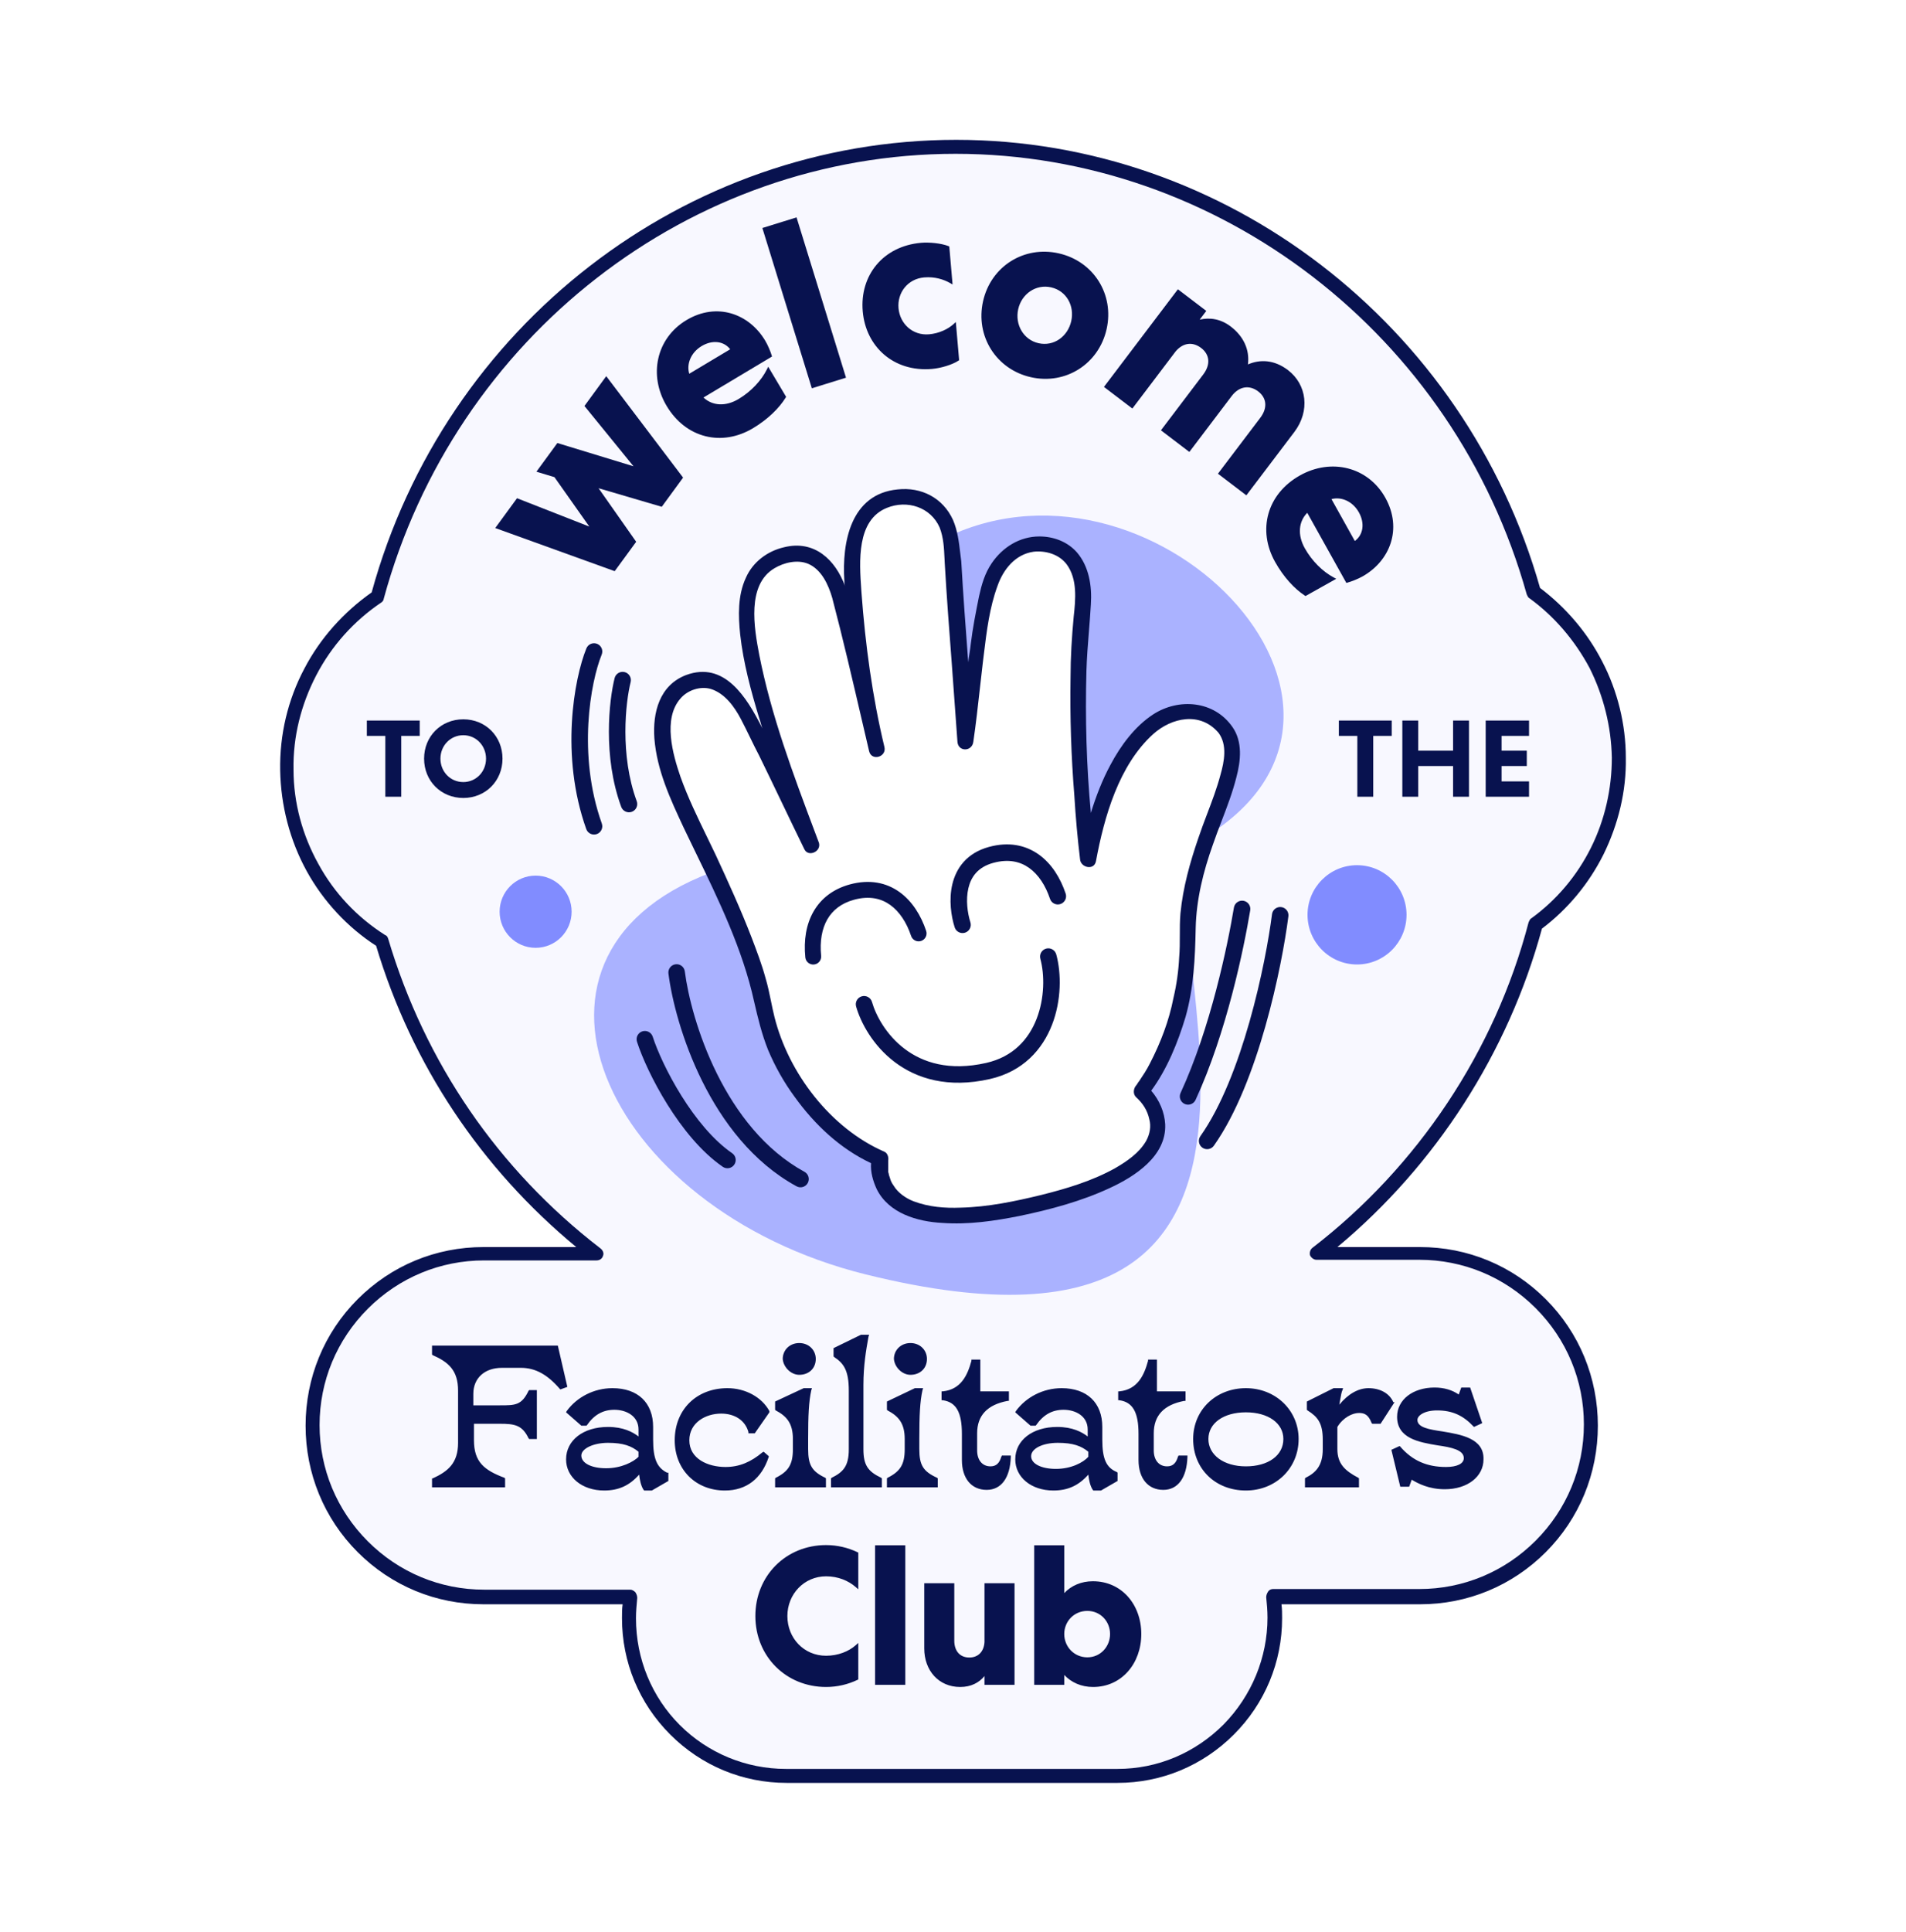 <svg width="300" height="304" viewBox="0 0 300 304" fill="none" xmlns="http://www.w3.org/2000/svg">
  <g filter="url(#filter0_d_1077_2468)">
    <path d="M223.341 197.06H207.149C224.006 184.066 236.123 165.868 241.628 145.28C245.722 142.261 249.046 138.315 251.327 133.763C253.609 129.211 254.784 124.183 254.757 119.089C254.73 113.995 253.501 108.979 251.171 104.452C248.84 99.925 245.475 96.014 241.349 93.04C230.045 52.57 193.62 22.94 150.421 22.94C106.992 22.94 70.398 52.94 59.314 93.72C54.856 96.709 51.212 100.765 48.713 105.521C46.214 110.277 44.939 115.583 45.002 120.958C45.066 126.333 46.466 131.608 49.077 136.303C51.687 140.999 55.425 144.968 59.952 147.85C65.754 167.406 77.565 184.627 93.703 197.06H76.045C68.9 197.06 62.049 199.905 56.997 204.968C51.945 210.032 49.107 216.899 49.107 224.06C49.107 231.221 51.945 238.088 56.997 243.152C62.049 248.215 68.9 251.06 76.045 251.06H99.081C98.937 252.164 98.864 253.276 98.861 254.39C98.864 260.976 101.476 267.292 106.123 271.948C110.771 276.604 117.073 279.22 123.643 279.22H175.742C182.312 279.22 188.613 276.604 193.259 271.947C197.904 267.291 200.514 260.975 200.514 254.39C200.517 253.276 200.444 252.164 200.295 251.06H223.341C230.485 251.06 237.337 248.215 242.388 243.152C247.44 238.088 250.278 231.221 250.278 224.06C250.278 216.899 247.44 210.032 242.388 204.968C237.337 199.905 230.485 197.06 223.341 197.06Z" fill="white"/>
    <path d="M76.045 255.06H94.869C95.043 262.462 98.053 269.525 103.292 274.774C108.689 280.181 116.009 283.22 123.643 283.22H175.742C183.376 283.22 190.695 280.18 196.09 274.773C201.327 269.523 204.335 262.461 204.506 255.06H223.341C231.549 255.06 239.419 251.792 245.22 245.977C251.021 240.163 254.278 232.279 254.278 224.06C254.278 215.841 251.021 207.957 245.22 202.143C239.419 196.328 231.549 193.06 223.341 193.06H217.91C230.814 180.655 240.237 164.987 245.13 147.633C249.216 144.365 252.552 140.246 254.903 135.555C257.467 130.44 258.787 124.791 258.757 119.067C258.726 113.344 257.346 107.709 254.727 102.621C252.326 97.956 248.946 93.873 244.825 90.649C232.65 49.222 195.044 18.94 150.421 18.94C105.586 18.94 67.828 49.561 55.846 91.267C51.398 94.526 47.745 98.764 45.172 103.66C42.364 109.005 40.931 114.967 41.002 121.006C41.074 127.044 42.647 132.971 45.58 138.247C48.268 143.081 52.019 147.23 56.542 150.383C61.627 166.658 70.729 181.326 82.938 193.06H76.045C67.837 193.06 59.967 196.328 54.165 202.143C48.365 207.957 45.107 215.841 45.107 224.06C45.107 232.279 48.365 240.163 54.165 245.977C59.967 251.792 67.837 255.06 76.045 255.06ZM204.514 254.395C204.517 253.28 204.454 252.167 204.326 251.06H223.341C230.485 251.06 237.337 248.215 242.388 243.152C247.44 238.088 250.278 231.221 250.278 224.06C250.278 216.899 247.44 210.032 242.388 204.968C237.337 199.905 230.485 197.06 223.341 197.06H213.495L204.514 254.395Z" stroke="white" stroke-width="8" stroke-linecap="round" stroke-linejoin="round"/>
  </g>
  <path d="M223.341 197.06H207.149C224.006 184.066 236.123 165.868 241.628 145.28C245.722 142.261 249.046 138.315 251.327 133.763C253.609 129.211 254.784 124.183 254.757 119.089C254.73 113.995 253.501 108.979 251.171 104.452C248.84 99.925 245.475 96.014 241.349 93.04C230.045 52.57 193.62 22.94 150.421 22.94C106.992 22.94 70.398 52.94 59.314 93.72C54.856 96.709 51.212 100.765 48.713 105.521C46.214 110.277 44.939 115.583 45.002 120.958C45.066 126.333 46.466 131.608 49.077 136.303C51.687 140.999 55.425 144.968 59.952 147.85C65.754 167.406 77.565 184.627 93.703 197.06H76.045C68.9 197.06 62.049 199.905 56.997 204.968C51.945 210.032 49.107 216.899 49.107 224.06C49.107 231.221 51.945 238.088 56.997 243.152C62.049 248.215 68.9 251.06 76.045 251.06H99.081C98.937 252.164 98.864 253.276 98.861 254.39C98.864 260.976 101.476 267.292 106.123 271.948C110.771 276.604 117.073 279.22 123.643 279.22H175.742C182.312 279.22 188.613 276.604 193.259 271.947C197.904 267.291 200.514 260.975 200.514 254.39C200.517 253.276 200.444 252.164 200.295 251.06H223.341C230.485 251.06 237.337 248.215 242.388 243.152C247.44 238.088 250.278 231.221 250.278 224.06C250.278 216.899 247.44 210.032 242.388 204.968C237.337 199.905 230.485 197.06 223.341 197.06Z" fill="#F8F8FF"/>
  <path d="M242.7 146.1C246.8 143 250.1 139 252.4 134.4C254.7 129.7 256 124.5 255.9 119.2C255.9 114 254.6 108.7 252.2 104.1C249.9 99.6 246.5 95.6 242.4 92.5C230.6 51 192.9 22 150.5 22C107.8 22 70 51.3 58.5 93.2C54.1 96.3 50.4 100.4 47.9 105.2C45.3 110.1 44 115.6 44.1 121.2C44.2 126.7 45.6 132.2 48.3 137.1C50.9 141.8 54.7 145.9 59.2 148.8C64.8 167.5 75.7 183.8 90.7 196.2H76.1C68.6 196.2 61.6 199.1 56.3 204.4C51 209.7 48.1 216.8 48.1 224.3C48.1 231.8 51 238.9 56.3 244.2C61.6 249.5 68.6 252.4 76.1 252.4H98C97.9 253.1 97.9 253.9 97.9 254.6C97.9 261.5 100.6 268 105.5 272.9C110.4 277.8 116.9 280.5 123.8 280.5H175.9C182.8 280.5 189.3 277.8 194.2 272.9C199.1 268 201.8 261.5 201.8 254.6C201.8 253.9 201.8 253.1 201.7 252.4H223.5C231 252.4 238 249.5 243.3 244.2C248.6 238.9 251.5 231.8 251.5 224.3C251.5 216.8 248.6 209.7 243.3 204.4C238 199.1 231 196.2 223.5 196.2H210.5C226 183.3 237.4 165.6 242.7 146.1ZM206.6 196.3C206.2 196.6 206.1 197.1 206.2 197.5C206.4 197.9 206.8 198.2 207.2 198.2H223.4C230.3 198.2 236.8 200.9 241.7 205.8C246.6 210.7 249.3 217.2 249.3 224.1C249.3 231 246.6 237.5 241.7 242.4C236.8 247.3 230.3 250 223.4 250H200.4C200.1 250 199.8 250.1 199.6 250.4C199.4 250.7 199.3 251 199.3 251.3C199.4 252.3 199.5 253.4 199.5 254.5C199.5 260.8 197 266.8 192.6 271.3C188.1 275.8 182.2 278.3 175.9 278.3H123.7C117.4 278.3 111.4 275.8 107 271.4C102.6 267 100.1 261 100.1 254.6C100.1 253.5 100.2 252.5 100.3 251.4C100.3 251.1 100.2 250.8 100 250.5C99.8 250.3 99.5 250.1 99.2 250.1H76.2C69.3 250.1 62.8 247.4 57.9 242.5C53 237.6 50.3 231.1 50.3 224.2C50.3 217.3 53 210.8 57.9 205.9C62.8 201 69.3 198.3 76.2 198.3H93.9C94.4 198.3 94.8 198 94.9 197.6C95.1 197.2 94.9 196.7 94.5 196.4C78.4 184 66.9 167.2 61.1 147.7C61 147.4 60.9 147.2 60.6 147.1C56.2 144.3 52.6 140.5 50.1 135.9C47.6 131.4 46.2 126.3 46.2 121.1C46.1 115.9 47.4 110.8 49.8 106.2C52.2 101.6 55.7 97.7 60 94.8C60.2 94.7 60.4 94.4 60.4 94.2C71.6 53 108.6 24.2 150.4 24.2C191.9 24.2 228.9 52.7 240.3 93.5C240.4 93.7 240.5 94 240.7 94.1C244.7 97 247.9 100.8 250.2 105.1C252.4 109.5 253.6 114.3 253.7 119.2C253.7 124.1 252.6 129 250.4 133.4C248.2 137.8 245 141.6 241 144.5C240.8 144.6 240.7 144.9 240.6 145.1C235.3 165.4 223.1 183.6 206.6 196.3Z" fill="#08124F"/>
  <path d="M60.65 125.35H63.154V115.777H66.063V113.362H57.741V115.777H60.65V125.35Z" fill="#08124F"/>
  <path d="M66.751 119.356C66.751 122.864 69.413 125.544 72.921 125.544C76.43 125.544 79.092 122.864 79.092 119.356C79.092 115.847 76.43 113.168 72.921 113.168C69.413 113.168 66.751 115.847 66.751 119.356ZM69.325 119.356C69.325 117.328 70.876 115.671 72.921 115.671C74.949 115.671 76.5 117.328 76.5 119.356C76.5 121.401 74.949 123.041 72.921 123.041C70.876 123.041 69.325 121.401 69.325 119.356Z" fill="#08124F"/>
  <path d="M78.34 82.955L96.663 89.569L99.832 85.236L93.612 76.381L104.065 79.449L107.212 75.146L95.425 59.593L92.301 63.865L100.409 73.828L87.825 69.986L84.833 74.077L87.422 74.861L93.428 83.373L81.465 78.683L78.34 82.955Z" fill="#08124F"/>
  <path fill-rule="evenodd" clip-rule="evenodd" d="M77.948 83.075L81.378 78.385L92.757 82.846L87.27 75.071L84.43 74.211L87.729 69.701L99.711 73.359L91.991 63.873L95.421 59.182L107.517 75.143L104.16 79.732L94.214 76.813L100.133 85.239L96.752 89.862L77.948 83.075ZM78.73 82.835L96.573 89.276L99.53 85.233L93.008 75.948L103.968 79.165L106.906 75.148L95.428 60.003L92.609 63.857L101.106 74.297L87.919 70.271L85.234 73.942L87.573 74.65L94.099 83.899L81.55 78.98L78.73 82.835Z" fill="#08124F"/>
  <path d="M121.225 55.98C121.047 55.387 120.638 54.406 120.235 53.729C117.759 49.567 112.819 47.797 108.179 50.57C103.539 53.344 102.324 59.012 105.126 63.722C108.101 68.723 113.628 70.011 118.397 67.16C120.717 65.774 122.472 64.025 123.449 62.435L120.935 58.209C120.041 60.011 118.389 61.786 116.391 62.98C114.136 64.329 111.814 64.098 110.334 62.49L121.225 55.98ZM110.315 54.235C112.184 53.118 114.241 53.419 115.285 55.026L108.357 59.167C107.68 57.516 108.382 55.391 110.315 54.235Z" fill="#08124F"/>
  <path fill-rule="evenodd" clip-rule="evenodd" d="M104.916 63.848C102.05 59.031 103.287 53.208 108.053 50.359C112.822 47.508 117.908 49.339 120.445 53.603C120.859 54.299 121.275 55.298 121.459 55.909L121.514 56.092L110.727 62.54C112.118 63.849 114.197 64.006 116.265 62.77C118.226 61.597 119.844 59.856 120.715 58.1L120.915 57.697L123.735 62.437L123.657 62.564C122.657 64.192 120.87 65.967 118.522 67.371C116.087 68.827 113.447 69.231 111.029 68.623C108.61 68.015 106.433 66.399 104.916 63.848ZM108.303 50.781C103.789 53.479 102.597 58.992 105.336 63.596C106.793 66.046 108.867 67.574 111.148 68.148C113.43 68.721 115.938 68.345 118.272 66.95C120.502 65.617 122.195 63.95 123.162 62.432L120.947 58.71C119.996 60.419 118.406 62.061 116.516 63.191C114.183 64.586 111.728 64.367 110.153 62.656L109.949 62.434L120.932 55.869C120.738 55.287 120.377 54.448 120.024 53.854C117.609 49.795 112.814 48.084 108.303 50.781ZM108.487 58.803L114.931 54.951C113.938 53.663 112.138 53.431 110.44 54.446C108.703 55.484 108.037 57.32 108.487 58.803ZM108.13 59.26C107.401 57.481 108.167 55.234 110.189 54.025C112.142 52.858 114.357 53.148 115.489 54.892L115.628 55.106L108.238 59.523L108.13 59.26Z" fill="#08124F"/>
  <path d="M125.213 34.509L120.301 36.033L127.942 60.783L132.854 59.259L125.213 34.509Z" fill="#08124F"/>
  <path fill-rule="evenodd" clip-rule="evenodd" d="M119.995 35.871L125.375 34.202L133.161 59.42L127.781 61.089L119.995 35.871ZM120.608 36.194L128.104 60.476L132.548 59.097L125.052 34.815L120.608 36.194Z" fill="#08124F"/>
  <path d="M150.244 51.176C149.373 51.966 147.933 52.693 146.255 52.839C143.532 53.077 141.405 51.083 141.182 48.509C140.959 45.935 142.714 43.64 145.437 43.403C147.152 43.253 148.621 43.726 149.649 44.313L149.184 38.942C148.094 38.511 146.238 38.335 145.007 38.442C139.114 38.956 135.56 43.475 136.036 48.958C136.508 54.403 140.792 58.313 146.685 57.8C147.953 57.689 149.714 57.197 150.709 56.546L150.244 51.176Z" fill="#08124F"/>
  <path fill-rule="evenodd" clip-rule="evenodd" d="M135.792 48.979C135.305 43.364 138.957 38.725 144.986 38.199C146.242 38.089 148.139 38.266 149.273 38.715L149.414 38.771L149.933 44.756L149.528 44.525C148.536 43.959 147.116 43.502 145.458 43.646C142.877 43.871 141.213 46.041 141.425 48.488C141.638 50.937 143.655 52.821 146.233 52.596C147.858 52.454 149.248 51.749 150.08 50.995L150.445 50.664L150.965 56.671L150.843 56.751C149.803 57.43 147.999 57.93 146.706 58.043C140.675 58.569 136.275 54.555 135.792 48.979ZM145.028 38.686C139.271 39.188 135.815 43.587 136.279 48.937C136.739 54.251 140.909 58.058 146.663 57.556C147.854 57.452 149.482 57.003 150.453 56.419L150.041 51.661C149.122 52.36 147.792 52.95 146.276 53.082C143.409 53.333 141.173 51.228 140.939 48.53C140.705 45.83 142.551 43.409 145.416 43.16C146.975 43.023 148.337 43.385 149.367 43.888L148.953 39.117C147.893 38.742 146.18 38.585 145.028 38.686Z" fill="#08124F"/>
  <path d="M154.972 47.442C153.769 52.789 156.968 57.899 162.314 59.106C167.66 60.314 172.737 57.073 173.94 51.726C175.143 46.378 171.936 41.305 166.589 40.098C161.243 38.891 156.175 42.095 154.972 47.442ZM160.025 48.583C160.593 46.056 162.967 44.398 165.494 44.969C168.057 45.548 169.418 48.049 168.85 50.576C168.281 53.103 165.973 54.814 163.409 54.235C160.883 53.664 159.457 51.11 160.025 48.583Z" fill="#08124F"/>
  <path fill-rule="evenodd" clip-rule="evenodd" d="M154.732 47.388C155.965 41.909 161.165 38.622 166.643 39.859C172.121 41.096 175.411 46.3 174.178 51.78C172.946 57.258 167.739 60.583 162.26 59.345C156.78 58.108 153.5 52.866 154.732 47.388ZM166.535 40.337C161.321 39.159 156.383 42.281 155.21 47.496C154.037 52.712 157.154 57.69 162.367 58.867C167.58 60.044 172.527 56.888 173.7 51.672C174.874 46.456 171.75 41.514 166.535 40.337ZM165.44 45.208C163.058 44.67 160.805 46.229 160.264 48.637C159.721 51.048 161.083 53.459 163.463 53.996C165.876 54.541 168.067 52.937 168.611 50.522C169.153 48.11 167.855 45.754 165.44 45.208ZM159.786 48.529C160.381 45.883 162.876 44.127 165.547 44.73C168.259 45.342 169.683 47.988 169.089 50.63C168.495 53.27 166.069 55.087 163.355 54.474C160.682 53.87 159.191 51.173 159.786 48.529Z" fill="#08124F"/>
  <path d="M189.524 48.964L185.443 45.858L174.103 60.825L178.184 63.93L184.856 55.125C186.13 53.631 187.773 53.46 189.213 54.556C190.653 55.652 190.862 57.375 189.587 59.058L183.074 67.653L187.154 70.758L193.667 62.163C194.942 60.48 196.714 60.265 198.184 61.384C199.624 62.48 199.832 64.203 198.557 65.886L192.045 74.481L196.125 77.587L203.526 67.82C205.962 64.604 205.442 60.607 202.562 58.415C200.312 56.702 197.984 56.778 196.103 57.763C196.583 55.38 195.662 53.162 193.562 51.564C191.791 50.217 189.871 50.129 188.18 50.737L189.524 48.964Z" fill="#08124F"/>
  <path fill-rule="evenodd" clip-rule="evenodd" d="M188.829 50.288C190.401 49.922 192.117 50.155 193.71 51.368C195.738 52.911 196.716 55.032 196.422 57.337C198.3 56.518 200.548 56.572 202.711 58.219C205.709 60.5 206.233 64.654 203.722 67.969L196.173 77.932L191.701 74.528L198.362 65.737C198.972 64.932 199.21 64.14 199.144 63.438C199.079 62.738 198.709 62.093 198.035 61.58C197.345 61.055 196.601 60.854 195.891 60.966C195.18 61.079 194.47 61.511 193.863 62.312L187.202 71.104L182.73 67.7L189.391 58.909C190.001 58.104 190.239 57.312 190.174 56.61C190.108 55.91 189.738 55.265 189.065 54.752C188.386 54.236 187.678 54.03 187.002 54.114C186.327 54.197 185.652 54.572 185.047 55.28L178.231 64.275L173.759 60.872L185.396 45.513L189.868 48.917L188.829 50.288ZM193.413 51.76C191.718 50.469 189.886 50.385 188.264 50.969L187.483 51.25L189.179 49.011L185.491 46.203L174.448 60.777L178.137 63.585L184.664 54.97L184.669 54.965C185.337 54.181 186.119 53.726 186.942 53.625C187.766 53.523 188.6 53.78 189.362 54.36C190.129 54.944 190.583 55.708 190.663 56.564C190.743 57.417 190.448 58.328 189.783 59.207L183.419 67.606L187.108 70.413L193.471 62.014C194.139 61.133 194.953 60.616 195.814 60.48C196.676 60.343 197.552 60.594 198.333 61.188C199.099 61.772 199.554 62.536 199.634 63.392C199.714 64.245 199.419 65.157 198.753 66.035L192.39 74.434L196.078 77.241L203.33 67.67C205.692 64.553 205.177 60.714 202.414 58.611C200.245 56.96 198.02 57.037 196.217 57.981L195.76 58.22L195.862 57.714C196.322 55.435 195.448 53.309 193.413 51.76Z" fill="#08124F"/>
  <path d="M212.034 91.421C212.634 91.257 213.629 90.873 214.32 90.485C218.565 88.105 220.483 83.18 217.836 78.436C215.189 73.692 209.54 72.317 204.736 75.011C199.635 77.871 198.183 83.399 200.904 88.275C202.227 90.647 203.93 92.46 205.496 93.486L209.807 91.069C208.025 90.121 206.293 88.411 205.153 86.368C203.867 84.062 204.165 81.732 205.82 80.285L212.034 91.421ZM214.099 80.488C215.165 82.399 214.804 84.461 213.162 85.468L209.21 78.385C210.885 77.748 212.996 78.511 214.099 80.488Z" fill="#08124F"/>
  <path fill-rule="evenodd" clip-rule="evenodd" d="M204.616 74.796C209.529 72.041 215.332 73.443 218.051 78.316C220.771 83.192 218.789 88.261 214.439 90.7C213.729 91.098 212.715 91.49 212.098 91.659L211.912 91.709L205.759 80.68C204.405 82.045 204.188 84.132 205.368 86.248C206.487 88.253 208.186 89.928 209.922 90.851L210.321 91.063L205.486 93.774L205.361 93.692C203.757 92.642 202.028 90.796 200.689 88.395C199.299 85.905 198.97 83.237 199.65 80.82C200.329 78.403 202.013 76.255 204.616 74.796ZM217.621 78.556C215.046 73.941 209.552 72.593 204.855 75.226C202.357 76.627 200.765 78.673 200.123 80.953C199.482 83.234 199.787 85.769 201.118 88.155C202.391 90.435 204.013 92.183 205.507 93.197L209.304 91.069C207.617 90.066 206.017 88.421 204.939 86.489C203.607 84.103 203.898 81.638 205.659 80.099L205.887 79.9L212.153 91.13C212.742 90.95 213.594 90.609 214.2 90.27C218.34 87.949 220.194 83.168 217.621 78.556ZM209.571 78.526L213.247 85.115C214.568 84.15 214.853 82.344 213.884 80.608C212.893 78.832 211.071 78.112 209.571 78.526ZM209.123 78.154C210.928 77.469 213.16 78.299 214.314 80.368C215.427 82.363 215.072 84.585 213.29 85.678L213.072 85.812L208.856 78.256L209.123 78.154Z" fill="#08124F"/>
  <path d="M189.13 132.03C177.068 139.15 217.783 220.72 136.254 200.5C94.691 190.19 76.583 149.24 113.467 136.72C147.008 125.32 111.95 104.53 147.457 85.31C180.6 67.39 224.039 111.4 189.13 132.03Z" fill="#AAB2FF"/>
  <path fill-rule="evenodd" clip-rule="evenodd" d="M130.024 243.087C123.698 243.087 118.893 247.925 118.893 254.25C118.893 260.574 123.698 265.412 130.024 265.412C131.804 265.412 133.488 264.999 134.951 264.299L135.093 264.232V258.481L134.677 258.851C133.606 259.803 131.925 260.497 130.024 260.497C126.533 260.497 123.932 257.727 123.932 254.25C123.932 250.803 126.564 248.002 130.024 248.002C131.921 248.002 133.542 248.694 134.679 249.681L135.093 250.041V244.268L134.951 244.2C133.488 243.5 131.804 243.087 130.024 243.087ZM142.493 243.118H137.734V265.07H142.493V243.118ZM167.51 243.118H162.782V265.07H167.51V263.52C168.615 264.697 170.188 265.412 172.048 265.412C176.534 265.412 179.636 261.728 179.636 257.079C179.636 252.428 176.533 248.776 172.017 248.776C170.186 248.776 168.616 249.467 167.51 250.639V243.118ZM150.203 249.087H145.475V259.348C145.475 261.065 146.029 262.581 147.021 263.671C148.014 264.763 149.435 265.412 151.134 265.412C152.841 265.412 154.107 264.732 154.957 263.693V265.07H159.685V249.087H154.957V258.346C154.912 259.104 154.658 259.708 154.255 260.122C153.852 260.535 153.282 260.777 152.565 260.777C151.819 260.777 151.237 260.514 150.839 260.068C150.438 259.619 150.203 258.96 150.203 258.136V249.087ZM167.51 257.079C167.51 255.097 169.051 253.442 171.147 253.442C173.207 253.442 174.721 255.093 174.721 257.079C174.721 259.067 173.204 260.746 171.147 260.746C169.054 260.746 167.51 259.063 167.51 257.079Z" fill="#08124F"/>
  <path fill-rule="evenodd" clip-rule="evenodd" d="M135.9 217.9V228C135.9 230.5 136.6 231.5 138.7 232.5L138.8 232.6V234H130.8V232.6L130.9 232.5C132.7 231.6 133.6 230.7 133.6 228V218.8C133.6 215.6 132.8 214.5 131.3 213.5L131.2 213.4V212.1L135.5 210H136.8L136.7 210.3L136.644 210.616C136.342 212.315 135.9 214.798 135.9 217.9ZM125.8 216.3C127.3 216.3 128.4 215.3 128.4 213.8C128.4 212.4 127.3 211.3 125.8 211.3C124.3 211.3 123.2 212.4 123.2 213.8C123.3 215.1 124.5 216.3 125.8 216.3ZM68 211.7H87.8L89.3 218.2L88.2 218.6L88.1 218.5C86.2 216.3 84.3 215.2 82 215.2H79C76.3 215.2 74.5 216.8 74.5 219.3V221.1H78.7C81.1 221.1 82.1 221.1 83.2 218.8L83.3 218.7H84.5V226.4H83.3L83.2 226.3C82.2 224.2 81 224 78.7 224H74.6V226.6C74.6 230 76.2 231.3 79.4 232.5L79.5 232.6V234H68V232.6H68.1C70.5 231.5 72.1 230.2 72.1 227V218.8C72.1 215.6 70.6 214.3 68.1 213.2L68 213.1V211.7ZM102.8 224.5V226.5C102.8 229.5 103.4 230.9 105 231.7H105.2V233L102.6 234.5H101.4L101.3 234.4C100.9 233.8 100.7 232.9 100.6 232C99.1 233.7 97.4 234.5 95.1 234.5C91.6 234.5 89.1 232.4 89.1 229.6C89.1 226.6 91.8 224.5 95.7 224.5C98.1 224.5 99.6 225.3 100.5 226V224.9C100.5 222.8 98.6 221.8 96.7 221.8C94.9 221.8 93.5 222.6 92.4 224.2L92.3 224.3H91.5L89.1 222.2L89.2 222C90.8 219.8 93.5 218.4 96.4 218.4C100.4 218.4 102.8 220.7 102.8 224.5ZM100.5 228.4C99.4 227.5 98.1 227 95.7 227C93.4 227 91.5 227.9 91.5 229C91.5 230.2 93.1 231 95.4 231C97.8 231 99.7 230 100.5 229.2V228.4ZM113.5 222.4C115.7 222.4 117.3 223.5 117.8 225.3V225.5H118.8L121.1 222.2V222C119.9 219.8 117.3 218.4 114.5 218.4C109.6 218.4 106.2 221.8 106.2 226.6C106.2 231.2 109.5 234.5 114.1 234.5C117.5 234.5 119.9 232.6 121 229.2V229.1L120.2 228.4L120 228.5C118.2 230 116.4 230.8 114.2 230.8C111.4 230.8 108.5 229.5 108.5 226.6C108.5 223.8 111.1 222.4 113.5 222.4ZM127.2 226.3V228C127.2 230.5 127.8 231.5 129.9 232.5L130 232.6V234H122V232.6L122.1 232.5C124.1 231.5 124.8 230.4 124.8 228V226.4C124.8 223.9 123.8 222.8 122.1 221.9L122 221.8V220.5L126.5 218.4H127.8L127.7 218.7C127.3 220.5 127.2 222.7 127.2 226.3ZM144.7 228V226.3C144.7 222.7 144.8 220.5 145.2 218.7L145.3 218.4H144L139.6 220.5V221.8L139.7 221.9C141.4 222.8 142.4 223.9 142.4 226.4V228C142.4 230.4 141.7 231.5 139.7 232.5L139.6 232.6V234H147.6V232.6L147.5 232.5C145.3 231.5 144.7 230.5 144.7 228ZM145.9 213.8C145.9 215.3 144.8 216.3 143.3 216.3C142 216.3 140.8 215.1 140.7 213.8C140.7 212.4 141.8 211.3 143.3 211.3C144.8 211.3 145.9 212.4 145.9 213.8ZM157.6 229.2C157.3 230.2 156.8 230.7 155.9 230.7C154.6 230.7 153.8 229.7 153.8 228.2V225.5C153.8 222.7 155.4 221 158.6 220.4H158.8V218.9H154.3V213.9H152.9V214.1C152.3 216.3 151.3 218.6 148.4 218.9H148.2V220.3H148.4C150.5 220.6 151.4 222.2 151.4 225.6V229.7C151.4 232.6 152.9 234.4 155.3 234.4C157.6 234.4 159 232.5 159.1 229.2V229H157.7L157.6 229.2ZM167.1 218.4C171.1 218.4 173.5 220.7 173.5 224.5V226.5C173.5 229.5 174.1 230.9 175.8 231.6L175.9 231.7V233L173.3 234.5H172.1L172 234.4C171.6 233.8 171.4 232.9 171.3 232C169.8 233.7 168.1 234.5 165.8 234.5C162.3 234.5 159.8 232.4 159.8 229.6C159.8 226.6 162.5 224.5 166.4 224.5C168.8 224.5 170.3 225.3 171.2 226V224.9C171.2 222.8 169.3 221.8 167.4 221.8C165.6 221.8 164.2 222.6 163.1 224.2L163 224.3H162.2L159.8 222.2L159.9 222C161.5 219.8 164.2 218.4 167.1 218.4ZM171.3 228.4C170.2 227.5 168.9 227 166.5 227C164.1 227 162.3 227.9 162.3 229.1C162.3 230.3 163.9 231.1 166.2 231.1C168.6 231.1 170.5 230.1 171.3 229.2V228.4ZM185.4 229.2C185.1 230.2 184.6 230.7 183.7 230.7C182.4 230.7 181.6 229.7 181.6 228.2V225.5C181.6 222.7 183.2 221 186.4 220.4H186.6V218.9H182.1V213.9H180.7V214.1C180.1 216.3 179.1 218.6 176.2 218.9H176V220.3H176.2C178.3 220.6 179.2 222.2 179.2 225.6V229.7C179.2 232.6 180.7 234.4 183.1 234.4C185.4 234.4 186.8 232.5 186.9 229.2V229H185.5L185.4 229.2ZM187.8 226.4C187.8 221.8 191.4 218.4 196.1 218.4C200.8 218.4 204.4 221.9 204.4 226.4C204.4 231 200.8 234.5 196.1 234.5C191.3 234.5 187.8 231.1 187.8 226.4ZM190.2 226.4C190.2 228.9 192.6 230.7 196.1 230.7C199.6 230.7 202 229 202 226.4C202 223.9 199.6 222.2 196.1 222.2C192.6 222.2 190.2 223.9 190.2 226.4ZM219.3 220.6C218.7 219.2 217.2 218.4 215.4 218.4C213.8 218.4 212.2 219.3 210.8 221C210.861 220.694 210.913 220.398 210.961 220.122C211.07 219.496 211.161 218.978 211.3 218.7L211.4 218.4H209.9L205.7 220.5V221.8L205.8 221.9C207.4 222.9 208.2 223.9 208.2 226.5V228C208.2 230.6 207.1 231.7 205.5 232.5L205.4 232.6V234H213.9V232.6L213.8 232.5C211.7 231.4 210.5 230.3 210.5 228V224.5C211.4 223 212.9 222.3 213.9 222.3C214.8 222.3 215.4 222.6 215.9 223.9L216 224H217.3L219.5 220.6H219.3ZM223.1 223.4C223.1 224.6 225 224.9 227 225.2C230 225.7 233.6 226.3 233.5 229.6C233.5 232.3 231 234.3 227.4 234.3C224.9 234.3 223.2 233.4 222.2 232.8L221.8 233.9H220.4L219 228.1L220.3 227.5L220.4 227.6C222.3 229.8 224.6 230.8 227.6 230.8C229.3 230.8 230.4 230.3 230.4 229.4C230.4 228.1 228.4 227.7 226.3 227.4C223.3 226.9 219.9 226.3 219.9 222.9C219.9 220.2 222.4 218.3 225.8 218.3C227.3 218.3 228.6 218.7 229.6 219.4L230 218.3H231.4L233.3 223.9L232 224.5L231.9 224.4C230.3 222.7 228.6 221.9 226.2 221.9C224.2 221.9 223.1 222.7 223.1 223.4Z" fill="#08124F"/>
  <path d="M131.984 94.25C130.857 90.03 127.993 86.25 122.845 88.01C112.869 91.38 117.857 106.15 127.295 133.51C127.295 133.51 118.755 115.6 117.368 112.95C115.004 108.46 111.542 106.2 107.631 108.14C102.772 110.56 103.451 118.47 107.142 126.7C110.833 134.93 118.346 149.2 120.112 158.9C121.878 168.6 129.689 178.95 138.349 182.67C138.349 182.67 135.466 196.6 163.451 189.75C191.435 182.9 179.294 172.14 179.294 172.14C179.294 172.14 187.045 162.7 186.676 147.56C186.307 132.42 198.01 120.17 191.804 114.47C185.2 108.42 174.704 115.12 170.853 135.73C170.853 135.73 168.239 112.63 170.015 96.79C170.893 88.96 167.421 86.26 163.57 86.04C159.131 85.78 156.118 89.35 155.09 93.88C153.364 101.46 152.746 109.37 151.688 117.19C151.688 117.19 149.693 89.98 149.553 86.97C149.393 82.79 147.159 77.86 140.684 78.74C134.518 79.57 133.57 86.21 133.88 91.24C133.88 91.24 138.282 120.64 137.711 118.24C137.76 118.31 132.982 97.98 131.984 94.25Z" fill="white"/>
  <path d="M213.642 125.35H216.146V115.777H219.055V113.362H210.733V115.777H213.642V125.35Z" fill="#08124F"/>
  <path d="M228.711 125.35H231.214V113.362H228.711V118.104H223.228V113.362H220.725V125.35H223.228V120.519H228.711V125.35Z" fill="#08124F"/>
  <path d="M240.667 125.35V122.935H236.347V120.519H240.314V118.104H236.347V115.777H240.667V113.362H233.844V125.35H240.667Z" fill="#08124F"/>
  <path d="M213.594 151.74C217.897 151.74 221.385 148.243 221.385 143.93C221.385 139.617 217.897 136.12 213.594 136.12C209.29 136.12 205.802 139.617 205.802 143.93C205.802 148.243 209.29 151.74 213.594 151.74Z" fill="#818CFF"/>
  <path d="M84.305 149.12C87.435 149.12 89.972 146.577 89.972 143.44C89.972 140.303 87.435 137.76 84.305 137.76C81.176 137.76 78.639 140.303 78.639 143.44C78.639 146.577 81.176 149.12 84.305 149.12Z" fill="#818CFF"/>
  <path fill-rule="evenodd" clip-rule="evenodd" d="M181.5 112.4C185.5 109.8 191.1 110.2 194 114.4C195.6 116.7 195.3 119.7 194.6 122.3C194.016 124.635 193.138 126.928 192.265 129.206L192.265 129.206C191.792 130.44 191.321 131.67 190.9 132.9C189.4 137.1 188.3 141.5 188.2 146C188.1 150.8 187.9 155.4 186.6 160C185.4 164 183.7 168.2 181.2 171.6C182.5 173.1 183.3 175 183.4 176.9C183.6 181.9 178.6 185.1 174.7 186.9C170.2 189 165.3 190.3 160.5 191.3C156.5 192.1 152.4 192.7 148.3 192.4C144.4 192.2 139.9 190.9 138 187.1C137.4 185.8 137 184.4 137.1 183C132.2 180.7 128.2 176.9 125.1 172.6C123.4 170.3 122 167.8 120.9 165.2C119.9 162.7 119.3 160.2 118.7 157.6C116.902 149.382 113.125 141.603 109.441 134.013L109.441 134.013L109.44 134.013L109.44 134.013L109.44 134.012L109.44 134.012L109.44 134.012L109.44 134.012L109.44 134.011L109.438 134.009C108.82 132.734 108.203 131.465 107.6 130.2C105.5 125.7 103.4 121.2 103 116.2C102.7 112.1 103.8 107.8 108 106.2C114 104 117.5 109.6 120 114.6C119.9 114.35 119.825 114.075 119.75 113.8C119.675 113.525 119.6 113.25 119.5 113C118.2 108.7 117 104.3 116.5 99.8C116.2 96.9 116.1 93.7 117.4 90.9C118.5 88.4 120.8 86.7 123.4 86.1C128.2 84.9 131.5 88.1 133 92.2C132.9 91.9 132.9 91.7 132.9 91.4C132.5 85.3 133.9 77.7 141.3 77C145 76.6 148.4 78.3 150 81.8C150.722 83.485 150.929 85.234 151.137 86.996L151.138 86.996C151.189 87.43 151.24 87.865 151.3 88.3C151.6 93.6 152 98.9 152.4 104.2C152.45 103.7 152.525 103.225 152.6 102.75L152.6 102.75C152.675 102.275 152.75 101.8 152.8 101.3C153.1 98.8 153.6 96.3 154.1 93.8C154.5 92 155 90.2 156.1 88.6C157.8 86.1 160.5 84.4 163.6 84.4C165.8 84.4 168 85.2 169.5 86.9C171.4 89.1 171.9 92.2 171.7 95.1C171.62 96.5 171.508 97.9 171.396 99.3C171.228 101.4 171.06 103.5 171 105.6C170.8 113 171 120.5 171.7 127.9C172.5 125.3 173.5 122.7 174.8 120.3C176.4 117.3 178.6 114.3 181.5 112.4ZM189.992 128.079C190.767 126.042 191.546 123.99 192.1 121.9C192.7 119.8 193.2 117.2 191.8 115.3C188.9 111.9 184.4 112.9 181.5 115.5C176.1 120.4 173.8 128.5 172.5 135.5C172.2 137 170.1 136.5 170 135.2C169.6 131.9 169.3 128.5 169.1 125.2C168.6 119 168.4 112.8 168.5 106.6C168.5 103.4 168.7 100.2 169 97C169.3 94.3 169.6 91.1 167.9 88.8C166.7 87.2 164.6 86.6 162.7 86.8C159.8 87.2 157.9 89.6 157 92.2C155.748 95.597 155.296 99.314 154.857 102.922L154.856 102.926L154.856 102.93C154.804 103.355 154.752 103.779 154.7 104.2C154.539 105.55 154.389 106.9 154.239 108.246L154.239 108.247C153.922 111.09 153.607 113.918 153.2 116.7C153 118.3 150.8 118.3 150.7 116.7C150.55 114.65 150.4 112.575 150.25 110.5C150.1 108.425 149.95 106.35 149.8 104.3C149.4 99.1 149 93.8 148.7 88.6C148.687 88.364 148.676 88.128 148.666 87.892L148.665 87.892V87.892C148.589 86.229 148.513 84.576 147.9 83C146.5 79.8 142.8 78.6 139.6 79.9C134.795 81.822 135.254 88.36 135.563 92.772L135.563 92.777C135.576 92.955 135.588 93.129 135.6 93.3C136.2 101.4 137.3 109.6 139.2 117.5C139.6 119.1 137.2 119.8 136.8 118.2C136.413 116.551 136.03 114.907 135.649 113.266L135.648 113.262L135.648 113.262C134.154 106.841 132.672 100.47 131 94.1C130.4 92 129.3 89.6 127.2 88.7C125.5 88 123.4 88.5 121.9 89.4C117.5 92 118.7 98.8 119.5 103C121.379 112.586 124.849 121.819 128.248 130.865C128.466 131.444 128.683 132.022 128.9 132.6C129.3 134 127.2 134.9 126.6 133.6C125.4 131.15 124.225 128.7 123.05 126.25C121.875 123.8 120.7 121.35 119.5 118.9C119 117.95 118.525 116.975 118.05 116C117.575 115.025 117.1 114.05 116.6 113.1C115.6 111.2 114.1 109.1 111.9 108.4C110.2 107.9 108.2 108.6 107.1 109.9C104.3 113.1 105.9 118.7 107.1 122.2C108.265 125.464 109.793 128.607 111.308 131.723L111.308 131.723C111.743 132.617 112.176 133.509 112.6 134.4C114.6 138.7 116.6 143.1 118.3 147.5C119.1 149.6 119.9 151.7 120.5 153.9C120.855 155.085 121.105 156.305 121.354 157.518L121.354 157.518L121.354 157.518C121.525 158.353 121.696 159.185 121.9 160C124.1 168.8 130.7 177.5 139.2 181.2C139.7 181.4 139.9 182.1 139.8 182.6V182.7V182.8V183.9V184.3V184.4C139.85 184.5 139.875 184.625 139.9 184.75C139.925 184.875 139.95 185 140 185.1C140.036 185.208 140.065 185.303 140.092 185.391C140.216 185.788 140.29 186.026 140.7 186.6C141.3 187.6 142.5 188.5 143.8 189C146.2 189.9 148.7 190.1 151.2 190C155.5 189.9 159.8 189 163.9 188C167.9 187 171.9 185.8 175.5 183.8C177.4 182.7 179.3 181.4 180.4 179.5C181 178.4 181.2 177.2 180.9 176.1C180.6 174.7 179.9 173.6 178.8 172.6C178.3 172.1 178.4 171.3 178.8 170.8C178.9 170.7 178.975 170.575 179.05 170.45C179.125 170.325 179.2 170.2 179.3 170.1L179.3 170.1L179.3 170.1L179.3 170.1L179.3 170.1L179.3 170.1L179.3 170.099L179.3 170.099L179.3 170.099L179.3 170.099C179.9 169.199 180.5 168.3 181 167.3C182.7 164 184 160.6 184.7 157C185.2 154.9 185.5 152.7 185.6 150.6C185.7 149.45 185.7 148.3 185.7 147.15C185.7 146 185.7 144.85 185.8 143.7C186.2 139.6 187.3 135.7 188.6 131.9C189.024 130.628 189.507 129.357 189.992 128.079ZM166.254 150.158C166.065 149.465 165.35 149.057 164.658 149.246C163.965 149.435 163.557 150.149 163.746 150.842C164.426 153.338 164.432 157.016 163.163 160.288C161.915 163.505 159.467 166.271 155.213 167.232C149.379 168.549 145.231 167.169 142.385 165.014C139.486 162.819 137.852 159.751 137.25 157.643C137.053 156.953 136.333 156.553 135.643 156.75C134.952 156.947 134.553 157.667 134.75 158.357C135.481 160.915 137.397 164.498 140.815 167.086C144.285 169.714 149.22 171.251 155.786 169.768C161.033 168.583 164.085 165.1 165.587 161.228C167.068 157.411 167.073 153.162 166.254 150.158ZM161.994 136.558C160.58 135.548 158.737 135.101 156.342 135.754C153.913 136.416 152.844 137.958 152.426 139.717C151.985 141.568 152.284 143.665 152.739 145.109C152.956 145.793 152.576 146.523 151.891 146.74C151.207 146.956 150.476 146.576 150.26 145.891C149.716 144.168 149.313 141.57 149.896 139.115C150.502 136.569 152.183 134.193 155.658 133.246C158.762 132.399 161.419 132.952 163.505 134.442C165.545 135.899 166.926 138.168 167.733 140.589C167.96 141.27 167.592 142.006 166.911 142.233C166.23 142.46 165.494 142.092 165.267 141.411C164.574 139.332 163.455 137.601 161.994 136.558ZM134.419 141.558C136.828 140.901 138.686 141.35 140.113 142.37C141.585 143.421 142.709 145.162 143.404 147.248C143.622 147.903 144.33 148.257 144.985 148.038C145.64 147.82 145.994 147.112 145.776 146.457C144.971 144.042 143.595 141.784 141.566 140.335C139.493 138.854 136.852 138.304 133.761 139.146C131.171 139.853 129.241 141.335 128.053 143.397C126.879 145.435 126.487 147.937 126.756 150.624C126.825 151.311 127.437 151.813 128.124 151.744C128.811 151.675 129.312 151.063 129.244 150.376C129.012 148.063 129.371 146.117 130.219 144.645C131.054 143.196 132.419 142.104 134.419 141.558ZM98.315 105.739C99.011 105.913 99.435 106.619 99.261 107.315C98.466 110.496 97.54 118.778 100.22 126.051C100.468 126.724 100.123 127.472 99.449 127.72C98.775 127.968 98.028 127.623 97.78 126.949C94.859 119.022 95.867 110.17 96.739 106.685C96.913 105.988 97.618 105.565 98.315 105.739ZM94.704 102.991C94.975 102.326 94.655 101.567 93.99 101.296C93.325 101.025 92.567 101.345 92.296 102.01C90.366 106.746 88.148 118.881 92.276 130.437C92.517 131.113 93.261 131.466 93.937 131.224C94.613 130.983 94.966 130.239 94.724 129.563C90.852 118.719 92.967 107.254 94.704 102.991ZM106.335 151.71C107.047 151.62 107.698 152.123 107.789 152.835C108.272 156.619 109.808 162.803 112.839 168.91C115.873 175.021 120.342 180.933 126.622 184.359C127.253 184.703 127.485 185.492 127.141 186.122C126.797 186.753 126.008 186.985 125.377 186.641C118.458 182.867 113.677 176.445 110.51 170.065C107.341 163.68 105.727 157.214 105.21 153.165C105.119 152.452 105.623 151.801 106.335 151.71ZM102.737 163.102C102.518 162.419 101.786 162.043 101.102 162.262C100.418 162.482 100.042 163.214 100.262 163.898C101.05 166.349 102.75 170.096 105.06 173.79C107.363 177.47 110.351 181.225 113.763 183.571C114.355 183.978 115.164 183.828 115.571 183.237C115.978 182.645 115.828 181.836 115.236 181.429C112.249 179.375 109.487 175.963 107.264 172.411C105.05 168.87 103.45 165.318 102.737 163.102ZM195.713 141.718C196.422 141.836 196.9 142.506 196.782 143.214C195.777 149.245 193.055 162.484 188.18 173.045C187.879 173.697 187.107 173.981 186.455 173.68C185.803 173.38 185.519 172.607 185.819 171.955C190.545 161.716 193.223 148.755 194.217 142.786C194.335 142.078 195.005 141.6 195.713 141.718ZM202.789 144.165C202.88 143.452 202.377 142.801 201.664 142.71C200.952 142.62 200.301 143.123 200.21 143.835C199.718 147.693 198.555 154.104 196.674 160.733C194.786 167.387 192.209 174.132 188.939 178.749C188.524 179.334 188.663 180.146 189.248 180.561C189.834 180.976 190.646 180.837 191.061 180.251C194.591 175.268 197.264 168.18 199.175 161.442C201.094 154.68 202.282 148.141 202.789 144.165Z" fill="#08124F"/>
  <defs>
    <filter id="filter0_d_1077_2468" x="27" y="10.94" width="245.758" height="292.28" filterUnits="userSpaceOnUse" color-interpolation-filters="sRGB">
      <feFlood flood-opacity="0" result="BackgroundImageFix"/>
      <feColorMatrix in="SourceAlpha" type="matrix" values="0 0 0 0 0 0 0 0 0 0 0 0 0 0 0 0 0 0 127 0" result="hardAlpha"/>
      <feOffset dy="6"/>
      <feGaussianBlur stdDeviation="5"/>
      <feComposite in2="hardAlpha" operator="out"/>
      <feColorMatrix type="matrix" values="0 0 0 0 0.031 0 0 0 0 0.071 0 0 0 0 0.31 0 0 0 0.25 0"/>
      <feBlend mode="normal" in2="BackgroundImageFix" result="effect1_dropShadow_1077_2468"/>
      <feBlend mode="normal" in="SourceGraphic" in2="effect1_dropShadow_1077_2468" result="shape"/>
    </filter>
  </defs>
</svg>
